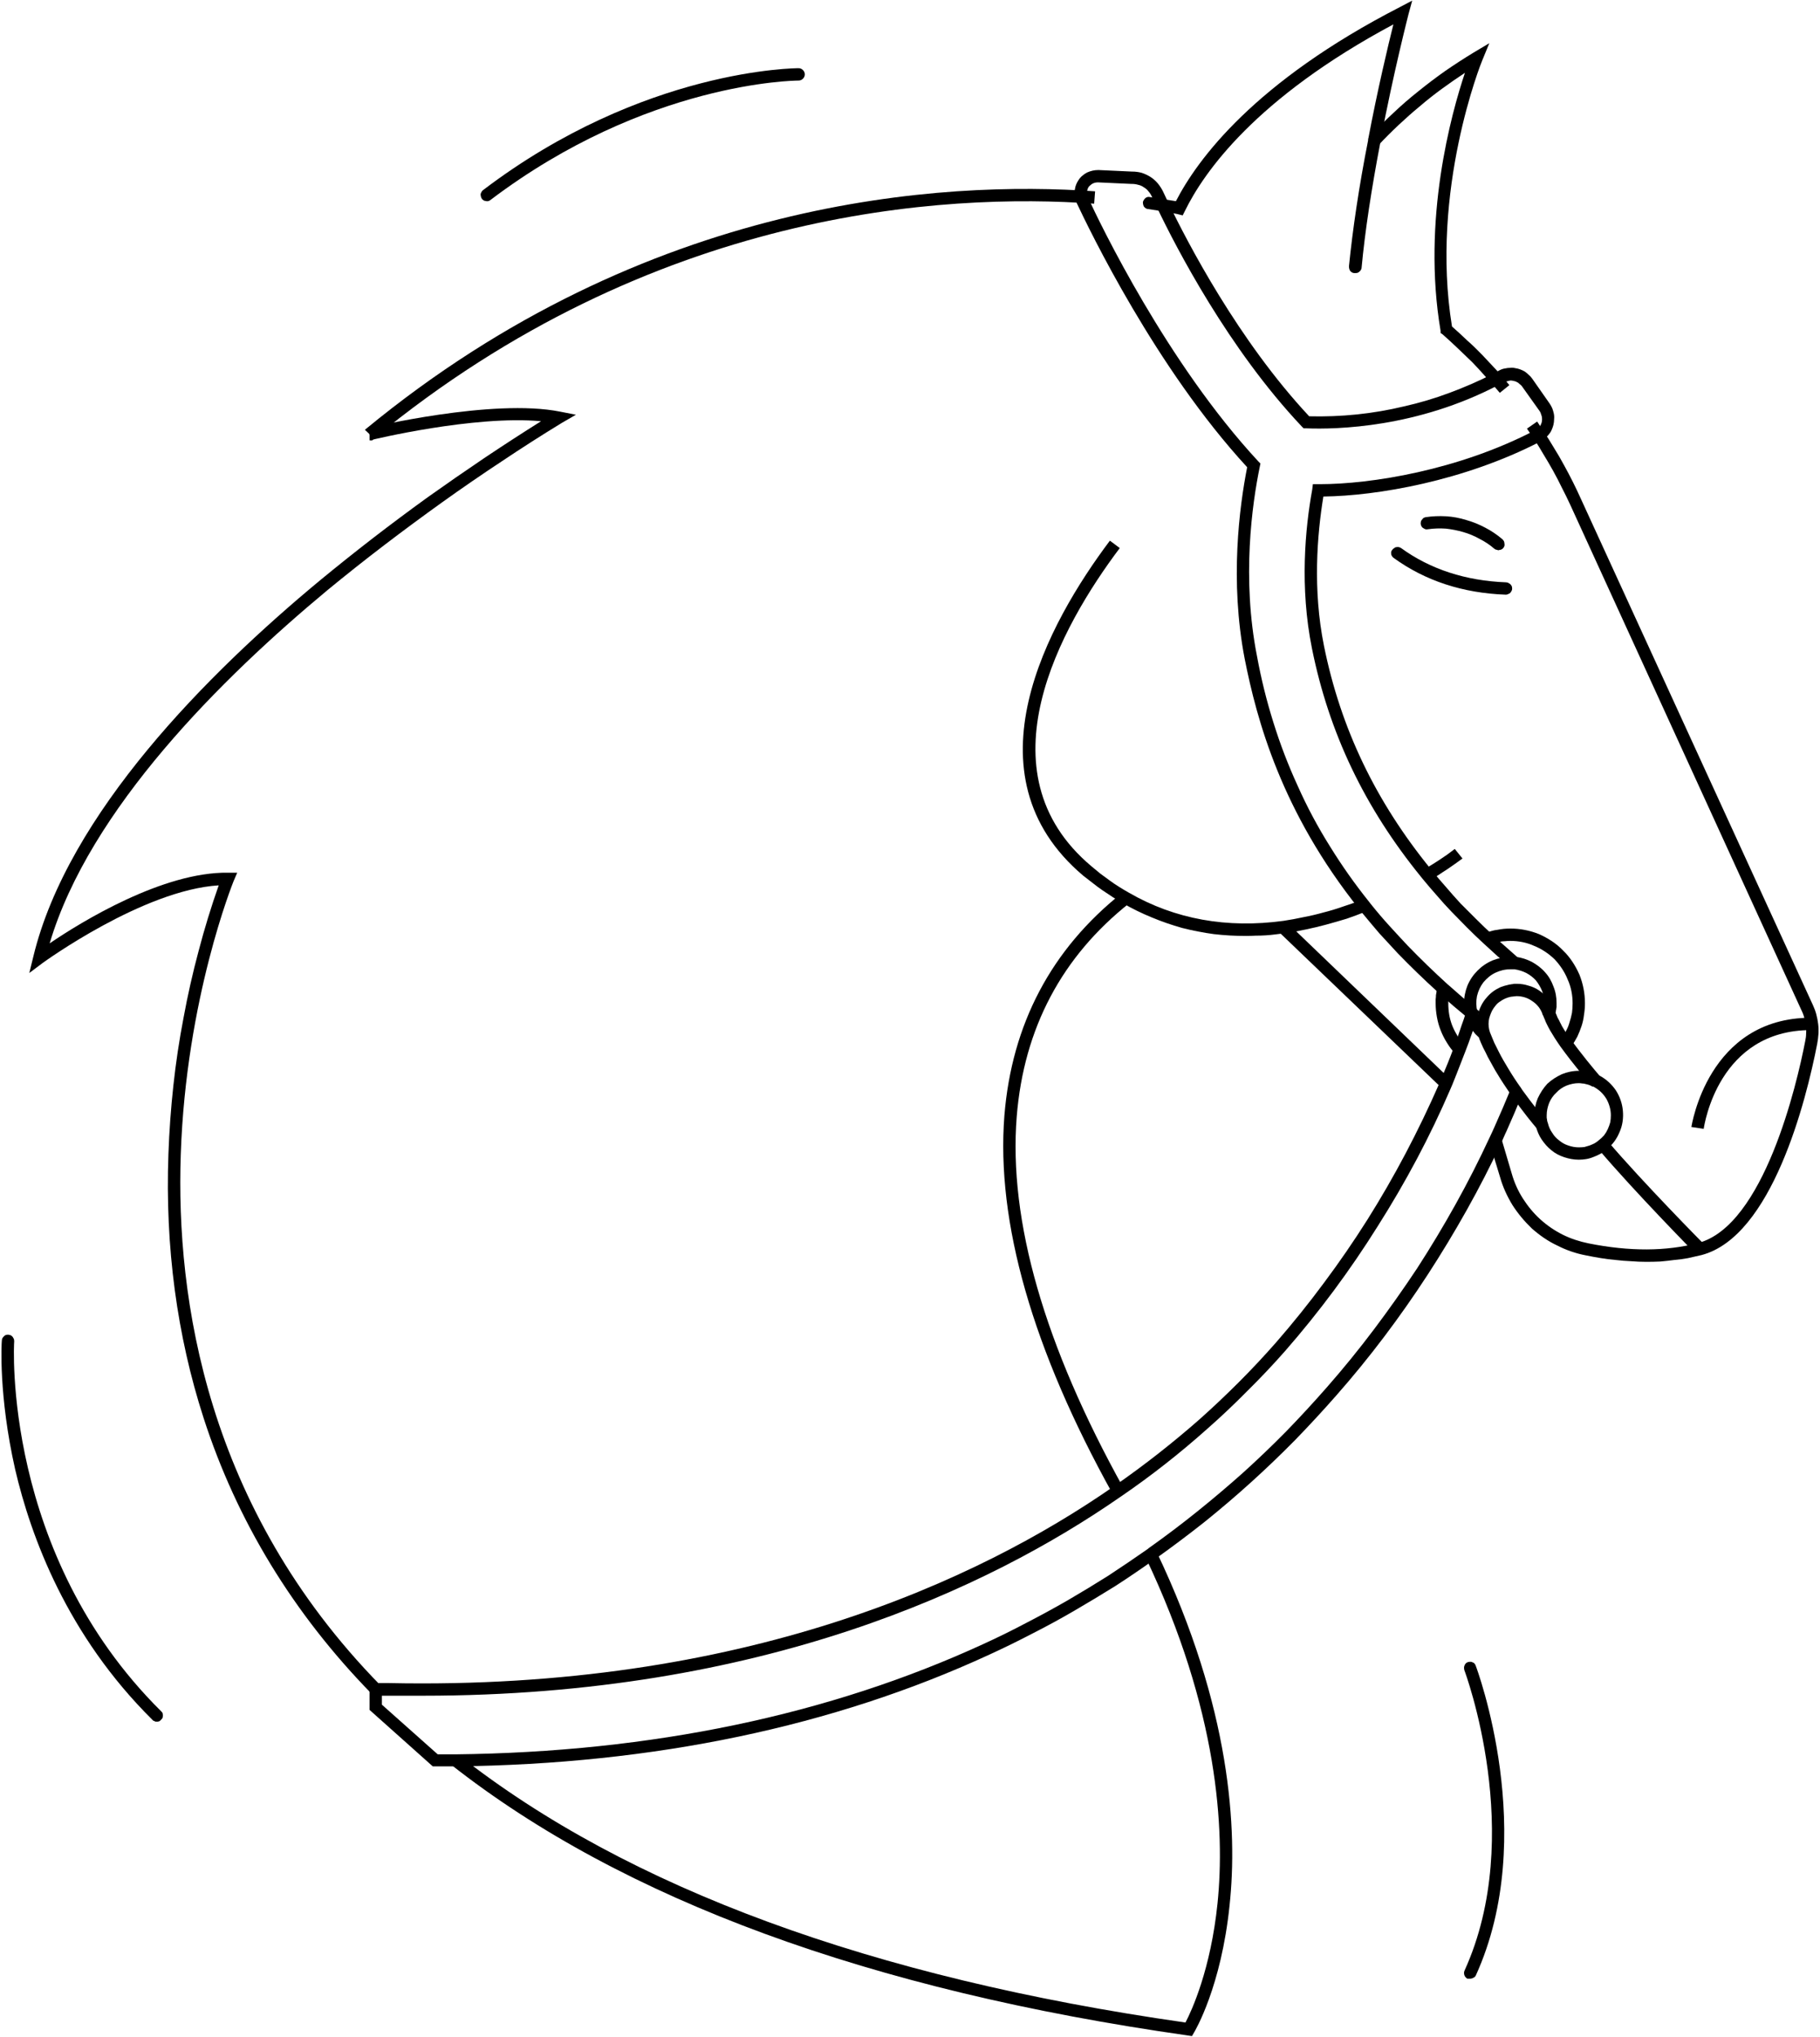 <svg version="1.2" xmlns="http://www.w3.org/2000/svg" viewBox="0 0 590 660" width="590" height="660">
	<title>horseClub-ic-svg</title>
	<style>
		.s0 { fill: #000000 } 
	</style>
	<g id="Layer_2">
		<path id="Layer" class="s0" d="m403.9 303.3q-5.2 0-10.4-0.6-5.2-0.7-10.3-2-5-1.4-9.8-3.4-4.9-2-9.4-4.6-1.7-1-3.3-2-1.7-1.1-3.3-2.2-1.6-1.1-3.1-2.3-1.6-1.2-3.1-2.4c-38.9-32.8-11.3-82.1 8.6-108.6l3.2 2.4c-19.1 25.4-45.6 72.5-9.2 103.1q1.4 1.2 2.9 2.4 1.5 1.1 3 2.2 1.5 1.1 3.1 2.1 1.6 1 3.2 1.9c14.9 8.6 31.8 11.6 50.1 9.1q3.3-0.5 6.5-1.2 3.2-0.6 6.4-1.5 3.2-0.8 6.3-1.9 3.1-1 6.2-2.2l1.5 3.7q-3.2 1.3-6.4 2.4-3.3 1-6.6 1.9-3.3 0.9-6.7 1.6-3.3 0.7-6.7 1.2-1.6 0.2-3.2 0.4-1.5 0.2-3.1 0.3-1.6 0.1-3.2 0.1-1.6 0.1-3.2 0.1z"/>
		<path id="Layer" class="s0" d="m463.7 285.1l-2.1-3.4q1.3-0.7 2.6-1.5 1.2-0.8 2.5-1.6 1.3-0.9 2.5-1.7 1.2-0.9 2.4-1.8l2.5 3.1q-1.3 0.9-2.5 1.8-1.3 0.9-2.6 1.8-1.3 0.8-2.6 1.7-1.4 0.8-2.7 1.6z"/>
		<path id="Layer" class="s0" d="m360.7 484.1c-26-46.8-37.8-88.1-35.1-122.6 2.4-29.6 15.2-53.9 38.1-72.1l2.5 3.2c-22 17.4-34.3 40.7-36.6 69.2-2.7 33.8 9 74.3 34.6 120.4z"/>
		<path id="Layer" class="s0" d="m120.4 548.8c-25.3-25.9-43.6-55.9-54.4-89.3-8.6-26.6-12.5-55.4-11.4-85.6q0.4-11.1 1.6-22.1 1.2-11.1 3.3-22 2-10.9 4.9-21.7 2.8-10.7 6.5-21.2c-24.5 1.5-56.7 24.9-57 25.1l-4.4 3.3 1.3-5.3c11.2-46.4 56.7-91.9 92.9-121.9q8.5-7 17.3-13.8 8.7-6.7 17.7-13.2 9-6.4 18.2-12.6 9.1-6.1 18.5-12c-21.7-2-54.8 6-55.1 6.1l-1-3.9c0.4-0.1 40.4-9.7 62.3-5.3l5.1 1-4.5 2.6q-10 6.1-19.7 12.6-9.7 6.4-19.2 13.2-9.5 6.8-18.8 13.9-9.3 7.1-18.3 14.5c-34.3 28.5-77.2 71-90.1 114.5 10.4-7.1 36.8-23.2 57.8-22.9h3l-1.2 2.8c-0.1 0.3-15.4 37.9-17.1 88.5-1.6 46.7 8.3 114.4 64.6 171.9z"/>
		<path id="Layer" class="s0" d="m386.4 659.8l-1.3-0.2c-102.9-14.6-183.2-44-238.8-87.7l2.5-3.1c54.7 43 133.9 72.1 235.5 86.6 2-3.8 8.2-17.2 10.4-38.7 2.4-23.7 0.3-62.5-23.4-112.2l3.6-1.7c24.2 50.7 26.3 90.3 23.7 114.6-2.7 26.4-11.2 40.7-11.5 41.2z"/>
		<path id="Layer" class="s0" d="m415 302.4l2.8-2.9 52.5 50.4-2.7 2.9z"/>
		<path id="Layer" class="s0" d="m488.2 192.7h-0.1c-13.9-0.5-26.1-4.5-36.3-11.9q-0.3-0.2-0.5-0.5-0.3-0.4-0.3-0.8-0.1-0.3 0-0.7 0.1-0.4 0.4-0.7 0.2-0.3 0.6-0.5 0.3-0.3 0.7-0.3 0.4-0.1 0.8 0 0.4 0.1 0.7 0.3c9.5 6.9 21 10.6 34 11.1q0.4 0 0.8 0.2 0.3 0.2 0.6 0.4 0.3 0.3 0.5 0.7 0.1 0.4 0.1 0.8 0 0.4-0.2 0.7-0.2 0.4-0.4 0.6-0.3 0.3-0.7 0.4-0.3 0.2-0.7 0.2z"/>
		<path id="Layer" class="s0" d="m549.6 406.2c-0.2-0.2-19.9-20.2-31.5-33.9l3-2.6c11.6 13.6 31.2 33.4 31.4 33.6z"/>
		<path id="Layer" class="s0" d="m552.3 365.8l-4-0.6c0.1-0.3 5.3-35.4 38.8-35.4v4c-30 0-34.6 30.7-34.8 32z"/>
		<path id="Layer" class="s0" d="m439.3 88.5h-0.2q-0.4 0-0.8-0.2-0.3-0.2-0.6-0.5-0.2-0.3-0.3-0.7-0.1-0.4-0.1-0.8c1.2-11.9 3.2-25.6 6.2-40.8v-0.2c3.1-16.4 6.5-30.6 8.2-37.4-44.7 23.9-61.5 48-67.6 60.5l-0.7 1.4-1.6-0.4c0 0-3.6-0.8-9.9-1.7-0.4-0.1-0.8-0.4-1.1-0.8-0.2-0.4-0.3-0.9-0.3-1.4 0.1-0.4 0.3-0.8 0.7-1.2 0.3-0.3 0.7-0.5 1.2-0.5l8.8 1.4c7-13.6 25.5-38.7 72.6-62.9l4-2.1-1.2 4.4c0 0.1-4.8 18.5-9.1 41.2v0.2c-2.9 15.2-5 28.9-6.1 40.7q0 0.4-0.2 0.7-0.2 0.4-0.5 0.6-0.3 0.3-0.6 0.4-0.4 0.1-0.8 0.1z"/>
		<path id="Layer" class="s0" d="m119.8 142.7v-2l-1.5-1.4 0.2-0.2c91.3-75.2 187.4-80.6 236.5-77.1l-0.3 4c-48.5-3.5-143.3 1.9-233.5 76.1l-0.5 0.6z"/>
		<path id="Layer" class="s0" d="m533.7 408.9q-2.5 0-4.9-0.2-2.5-0.1-5-0.4-2.4-0.2-4.8-0.6-2.5-0.4-4.9-0.9c-3.2-0.6-6.4-1.7-9.3-3.2-3-1.4-5.7-3.3-8.2-5.5-2.4-2.3-4.5-4.8-6.3-7.6-1.7-2.8-3.1-5.8-4-9l-3.5-11.5 3.9-1.1 3.4 11.5c0.8 2.8 2 5.5 3.6 8 1.6 2.5 3.5 4.8 5.6 6.7 2.2 2 4.7 3.7 7.3 5 2.6 1.3 5.4 2.2 8.3 2.8 13.4 2.7 25.3 2.6 35.6-0.1 21.3-5.6 32-51.4 34.7-65.4q0.3-1.3 0.3-2.5 0.1-1.3-0.1-2.6-0.1-1.3-0.5-2.5-0.3-1.2-0.9-2.4l-75-163.9q-1.3-2.8-2.7-5.5-1.3-2.7-2.8-5.4-1.5-2.7-3.1-5.3-1.5-2.6-3.2-5.2l-2.2-3.2 3.3-2.3 2.2 3.3q1.7 2.6 3.3 5.3 1.7 2.7 3.2 5.5 1.5 2.7 2.9 5.5 1.4 2.8 2.7 5.7l75.1 163.8q0.7 1.5 1.1 3 0.4 1.5 0.6 3.1 0.2 1.6 0.1 3.2-0.1 1.6-0.4 3.2c-3.6 18.6-14.7 62.5-37.5 68.5q-2.2 0.5-4.4 1-2.2 0.4-4.5 0.6-2.2 0.3-4.5 0.5-2.2 0.1-4.5 0.1z"/>
		<path id="Layer" class="s0" d="m486.2 127.3q-2.1-2.5-4.4-5-2.2-2.5-4.5-4.9-2.4-2.3-4.8-4.6-2.4-2.3-4.9-4.5l-0.6-0.4v-0.7c-6.1-36 3.5-70.5 7.9-83.6q-3.8 2.5-7.5 5.2-3.7 2.7-7.2 5.7-3.5 2.9-6.8 6-3.4 3.2-6.5 6.5l-0.6 0.6h-0.8v-1.9l-1.4 1.4-0.5-2.2 0.6-0.4-0.2-0.2q3.7-4 7.7-7.7 3.9-3.7 8.2-7.1 4.2-3.4 8.6-6.5 4.5-3.1 9.1-5.9l5.2-3.1-2.3 5.6c-0.2 0.4-17 42.1-9.8 86.2q2.5 2.2 4.9 4.5 2.5 2.2 4.8 4.6 2.3 2.4 4.6 4.9 2.2 2.4 4.3 5z"/>
		<path id="Layer" class="s0" d="m485.7 178.3q-0.2 0-0.3-0.1-0.2 0-0.4-0.1-0.2 0-0.3-0.1-0.2-0.1-0.3-0.2-2.2-1.9-4.8-3.2-2.5-1.4-5.3-2.2-2.8-0.8-5.6-1.1-2.9-0.2-5.8 0.2-0.4 0.1-0.8 0-0.3-0.1-0.6-0.3-0.4-0.2-0.6-0.5-0.2-0.3-0.3-0.7-0.1-0.4 0-0.8 0-0.4 0.3-0.7 0.2-0.3 0.5-0.6 0.3-0.2 0.7-0.3 3.3-0.5 6.7-0.3 3.3 0.2 6.5 1.2 3.2 0.9 6.2 2.5 2.9 1.5 5.5 3.7 0.3 0.3 0.5 0.6 0.2 0.4 0.2 0.8 0.1 0.4 0 0.8-0.1 0.4-0.4 0.7-0.2 0.2-0.3 0.3-0.2 0.1-0.4 0.2-0.2 0.1-0.5 0.1-0.2 0.1-0.4 0.1z"/>
		<path id="Layer" class="s0" d="m142.6 572.4h-2.3l-20.5-18.3v-8.7h6.1c115 2.4 191.3-33.3 235.1-63.7l0.3-0.2q7.2-5 14.1-10.4 6.9-5.4 13.5-11.2 6.5-5.8 12.7-12 6.2-6.2 12-12.8 8.2-9.4 15.6-19.4 7.4-9.9 14.1-20.5 6.6-10.5 12.4-21.5 5.8-11 10.8-22.4l0.6-1.4c1.6-3.8 3-7.2 4.2-10.5 1.2-3.3 1.5-4 2.1-5.9 0.6-1.9 1.1-3 1.5-4.4l-3.6-3-4.8-4.2-0.6-0.6q-3.3-3-6.5-6.1-3.2-3.1-6.3-6.3-3-3.2-6-6.5-2.9-3.4-5.7-6.8l-0.7-0.9c-25.3-31.6-33.3-61.5-37.2-81.2-4.9-25.3-1.7-49.4 0.8-62.1-29.6-32.1-51.2-77-55.3-85.7q-0.1-0.2-0.2-0.4 0-0.2-0.1-0.4-0.1-0.2-0.1-0.4-0.1-0.2-0.1-0.4-0.1-0.7-0.2-1.5 0-0.7 0.2-1.5 0.1-0.7 0.4-1.4 0.3-0.7 0.7-1.3 0.5-0.8 1.2-1.4 0.8-0.7 1.6-1.1 0.9-0.4 1.8-0.6 0.9-0.2 1.9-0.2l10.8 0.5h0.1q1.6 0 3.1 0.4 1.5 0.5 2.8 1.3 1.4 0.9 2.4 2.1 1 1.2 1.7 2.6l1.7 3.6c6.1 12.7 22.7 44.7 45.7 69.3q7.7 0.2 15.5-0.6 7.7-0.8 15.2-2.6 7.6-1.7 14.8-4.4 7.3-2.7 14.2-6.2l0.6-0.2 0.2-0.2q0.7-0.5 1.4-0.8 0.8-0.4 1.6-0.5 0.8-0.2 1.7-0.2 0.8-0.1 1.6 0.1 0.8 0.1 1.6 0.4 0.8 0.3 1.5 0.7 0.7 0.5 1.3 1.1 0.6 0.5 1.1 1.2l5.6 8q0.5 0.7 0.9 1.6 0.3 0.8 0.5 1.7 0.2 0.9 0.1 1.8 0 0.9-0.2 1.8-0.2 0.8-0.5 1.5-0.3 0.8-0.8 1.4-0.5 0.7-1.1 1.2-0.6 0.6-1.3 1l-0.6 0.4c-24.8 12.8-53 17.6-70.3 17.8-2 12.3-3.5 30.1 0.2 48.4 5.4 26.7 16.7 50.3 34.6 72.3l0.4 0.5q2.2 2.7 4.6 5.4 2.3 2.7 4.7 5.3 2.5 2.5 5 5 2.5 2.5 5.1 4.9c1.4 1.4 3 2.8 4.5 4.1l4.4 3.9-2.5 3c-1.8-1.4-3.2-2.7-4.6-3.9l-4.6-4.2q-2.6-2.4-5.2-5-2.5-2.5-5-5.1-2.5-2.6-4.8-5.3-2.4-2.7-4.7-5.5l-0.4-0.5c-18.4-22.6-29.9-46.8-35.4-74.1-4-19.8-2.2-38.9 0.1-51.5l0.2-1.7h2.2c16.6 0 44.9-4.5 69.7-17.4h0.3q0.4-0.2 0.7-0.5 0.3-0.3 0.6-0.6 0.2-0.4 0.4-0.8 0.2-0.4 0.3-0.8 0.1-0.5 0.1-0.9 0-0.5-0.1-1-0.1-0.4-0.3-0.9-0.1-0.4-0.4-0.8l-5.7-8q-0.3-0.4-0.6-0.6-0.3-0.3-0.7-0.6-0.4-0.2-0.8-0.4-0.4-0.1-0.8-0.2-0.4-0.1-0.9-0.1-0.4 0.1-0.8 0.2-0.5 0.1-0.9 0.3-0.3 0.1-0.7 0.4h-0.1c-0.1 0.1-0.3 0.1-0.3 0.2h-0.3l-0.6 0.3c-26.5 13.9-52.6 14.5-62.5 14.1h-0.8l-0.6-0.6c-23.7-25.1-40.7-57.9-46.9-70.9l-1.7-3.6q-0.4-0.9-1.1-1.7-0.6-0.8-1.5-1.3-0.8-0.6-1.8-0.8-1-0.3-2-0.3h-0.2l-10.9-0.5q-0.4 0-0.9 0.1-0.4 0.1-0.8 0.3-0.4 0.2-0.7 0.5-0.3 0.2-0.6 0.6-0.2 0.3-0.3 0.6-0.1 0.4-0.2 0.7-0.1 0.3-0.1 0.7 0 0.4 0.1 0.7c0.1 0.2 0.1 0.5 0.3 0.7 4 8.7 25.7 53.7 55.2 85.5l0.7 0.7-0.2 1c-2.5 12.1-5.9 36.2-0.9 61.5q2 10.9 5.3 21.4 3.3 10.6 7.9 20.6 4.5 10.1 10.4 19.5 5.8 9.4 12.7 18l0.7 0.9q2.8 3.5 5.8 6.8 3 3.3 6.1 6.6 3.1 3.2 6.3 6.3 3.2 3.1 6.5 6.1l0.7 0.6 4.1 3.6 4.2 3.5 1.3 1.1-0.5 1.7q-0.7 2.4-1.8 5.4c-0.7 2-1.4 4-2.2 6-0.8 2-2.6 6.8-4.2 10.7l-0.6 1.4q-5 11.6-10.9 22.7-5.9 11.1-12.7 21.8-6.7 10.7-14.2 20.8-7.5 10.1-15.8 19.6-5.9 6.7-12.2 12.9-6.2 6.3-12.9 12.2-6.6 5.9-13.6 11.4-7 5.5-14.3 10.5l-0.3 0.2c-42.8 29.7-116.4 64.5-226.2 64.5h-13.3v2.9l18.1 16.1h5.6c63.8-0.7 121.4-12.8 171.4-35.8q7-3.2 13.8-6.8 6.8-3.5 13.4-7.3 6.7-3.9 13.2-8 6.4-4.2 12.7-8.6l0.5-0.4q7.9-5.6 15.5-11.7 7.6-6.1 14.9-12.6 7.2-6.5 14-13.4 6.8-7 13.2-14.3 8-9.1 15.3-18.8 7.3-9.7 14-19.8 6.6-10.2 12.5-20.8 5.9-10.6 11-21.6c0.6-1.3 1.2-2.5 1.7-3.7 1.8-4 3.5-8 5.1-11.9l1.8 0.7h2v0.8q-2.4 6-5.1 12c-0.6 1.2-1.1 2.5-1.7 3.8q-5.2 11.1-11.2 21.8-6 10.7-12.7 21-6.7 10.3-14.1 20.1-7.4 9.8-15.5 19-6.5 7.4-13.4 14.5-6.9 7-14.2 13.6-7.3 6.6-15 12.8-7.7 6.1-15.7 11.8l-0.6 0.4q-6.3 4.5-12.8 8.7-6.6 4.1-13.3 8-6.7 3.9-13.6 7.4-6.9 3.6-13.9 6.8c-50.5 23.3-108.7 35.5-173 36.2zm361.3-243.6l-3.7-1.6 0.5-1.2 3.7 1.6z"/>
		<path id="Layer" class="s0" d="m498.3 365.8c-1.3-1.5-4.6-5.5-8.4-10.9l-0.4-0.6c-1.4-2.1-2.8-4.1-3.9-6q-0.9-1.4-1.7-2.9-0.8-1.4-1.6-2.9-0.7-1.5-1.5-3-0.7-1.5-1.3-3 0-0.1 0-0.2 0-0.1-0.1-0.2 0-0.1 0-0.2-0.1-0.1-0.1-0.2-0.4-1.2-0.5-2.5-0.2-1.4-0.1-2.7 0.2-1.3 0.6-2.5 0.4-1.3 1-2.4 0.7-1.3 1.6-2.3 0.9-1.1 2.1-2 1.1-0.8 2.4-1.4 1.3-0.5 2.7-0.8 0.3-0.1 0.6-0.1 0.4-0.1 0.7-0.1 0.3-0.1 0.6-0.1 0.4 0 0.7 0 2 0 3.8 0.6 1.9 0.5 3.5 1.6 1.6 1.1 2.9 2.6 1.2 1.6 1.9 3.4v0.4q0 0 0 0 0.1 0.1 0.1 0.1 0 0 0 0 0 0.1 0 0.1h0.1q0.2 0.5 0.5 1.1 0.2 0.5 0.4 1 0.3 0.6 0.6 1.1 0.2 0.5 0.5 1 0.3 0.7 0.7 1.3 0.4 0.6 0.8 1.3 0.4 0.6 0.8 1.2 0.4 0.6 0.9 1.2c3.3 4.6 7.6 9.8 9.6 12.1l-1.4 1.3-1.5 1.5h-0.1c-0.6-0.7-5.7-6.7-9.9-12.5-1.4-2-2.6-3.9-3.4-5.3q-0.3-0.6-0.6-1.1-0.3-0.6-0.6-1.2-0.3-0.6-0.5-1.2-0.3-0.6-0.5-1.2l-0.3-0.5v-0.2q-0.5-1.3-1.3-2.3-0.9-1.1-2-1.8-1.1-0.8-2.4-1.2-1.3-0.4-2.7-0.4l-1.8 0.2q-1 0.2-1.9 0.6-0.9 0.4-1.7 1-0.8 0.5-1.4 1.3-0.6 0.7-1.1 1.6-0.4 0.8-0.7 1.7-0.3 0.8-0.4 1.7-0.1 0.9 0 1.8 0.1 0.9 0.4 1.8l0.2 0.5q0.6 1.5 1.2 2.9 0.7 1.4 1.4 2.8 0.7 1.4 1.5 2.8 0.8 1.4 1.6 2.7c1.2 2 2.6 4.2 4.2 6.4l0.3 0.5c3.6 5 6.7 8.7 7.8 10.1z"/>
		<path id="Layer" fill-rule="evenodd" class="s0" d="m511.8 375.8c-1.6 0-3.2-0.3-4.7-0.8-1.5-0.5-2.9-1.2-4.1-2.2-1.3-1-2.3-2.2-3.2-3.5-0.9-1.3-1.5-2.8-1.9-4.3q-0.1-0.4-0.2-0.9-0.1-0.4-0.2-0.9 0-0.4-0.1-0.9 0-0.4 0-0.9c0-1.9 0.4-3.8 1.1-5.5 0.8-1.7 1.8-3.3 3.1-4.7 1.4-1.3 3-2.3 4.7-3.1 1.7-0.7 3.6-1.1 5.5-1.1q0.8 0 1.7 0.1 0.8 0.1 1.7 0.3 0.8 0.2 1.6 0.5 0.8 0.3 1.5 0.7h0.3c2.1 1.1 3.9 2.8 5.2 4.7 1.3 2 2.1 4.3 2.3 6.7 0.2 2.3-0.1 4.7-1.1 6.9-0.9 2.2-2.3 4.1-4.2 5.6q-0.9 0.8-2 1.4-1.1 0.6-2.2 1-1.2 0.5-2.4 0.7-1.2 0.2-2.4 0.2zm0-24.8c-1.4 0-2.7 0.3-4 0.8-1.2 0.5-2.4 1.3-3.3 2.3-1 0.9-1.8 2.1-2.3 3.3-0.5 1.3-0.8 2.6-0.8 4q0 0.3 0 0.7 0 0.3 0.1 0.6 0 0.3 0.1 0.7 0.1 0.3 0.2 0.6 0.4 1.7 1.4 3.1 0.9 1.5 2.3 2.5 1.3 1.1 2.9 1.6 1.7 0.6 3.4 0.6 0.9 0 1.8-0.1 0.8-0.2 1.7-0.5 0.8-0.3 1.6-0.7 0.7-0.4 1.4-1 0.9-0.7 1.7-1.6 0.7-0.9 1.2-2 0.5-1.1 0.8-2.2 0.2-1.1 0.2-2.3 0-1.4-0.4-2.8-0.4-1.4-1.1-2.6-0.8-1.3-1.9-2.3-1-0.9-2.3-1.6h-0.3q-0.5-0.3-1-0.5-0.6-0.2-1.1-0.3-0.6-0.2-1.2-0.2-0.5-0.1-1.1-0.1z"/>
		<path id="Layer" class="s0" d="m471.7 341.4q-1.5-1.6-2.7-3.6-1.2-1.9-2-4-0.8-2-1.2-4.3-0.4-2.2-0.4-4.4 0-0.6 0-1.3 0.1-0.6 0.1-1.3 0.1-0.6 0.2-1.2 0.1-0.7 0.2-1.3l1.9 0.4h2.1v0.4q-0.1 0.5-0.2 1.1-0.1 0.5-0.1 1-0.1 0.6-0.1 1.1 0 0.6 0 1.1 0 1.9 0.3 3.7 0.3 1.8 1 3.6 0.7 1.7 1.7 3.3 0.9 1.6 2.2 3z"/>
		<path id="Layer" class="s0" d="m509.3 339.2l-3.3-2.3q0.9-1.3 1.6-2.7 0.8-1.4 1.2-2.9 0.5-1.5 0.8-3.1 0.2-1.5 0.2-3.1c0-2.6-0.5-5.3-1.6-7.7-1-2.5-2.5-4.7-4.3-6.6-1.9-1.8-4.1-3.3-6.6-4.3-2.4-1.1-5.1-1.6-7.7-1.6q-0.9 0-1.7 0.1-0.9 0-1.7 0.2-0.8 0.1-1.7 0.3-0.8 0.2-1.6 0.5l-1.4-3.7q1-0.3 2-0.6 1-0.3 2-0.4 1-0.2 2-0.3 1.1-0.1 2.1-0.1c3.2 0 6.3 0.6 9.3 1.8 2.9 1.3 5.6 3 7.8 5.3 2.3 2.2 4 4.9 5.3 7.8 1.2 3 1.8 6.1 1.8 9.3q0 1.9-0.3 3.7-0.2 1.9-0.8 3.7-0.6 1.8-1.4 3.5-0.9 1.7-2 3.2z"/>
		<path id="Layer" class="s0" d="m479.9 336.6q-0.8-0.7-1.6-1.5-0.7-0.8-1.3-1.7-0.6-1-1.1-2-0.4-0.9-0.7-2c-0.1-0.2-0.1-0.5-0.2-0.7q-0.1-0.4-0.2-0.9-0.1-0.4-0.1-0.9-0.1-0.4-0.1-0.9 0-0.4 0-0.9c0-2 0.4-3.9 1.1-5.7 0.8-1.9 1.9-3.5 3.3-4.9 1.4-1.4 3-2.5 4.9-3.3 1.8-0.7 3.7-1.1 5.7-1.1h1.9c1.8 0.2 3.5 0.8 5.1 1.6 1.6 0.9 3.1 2 4.3 3.4 1.2 1.3 2.1 2.9 2.7 4.6 0.7 1.7 1 3.5 1 5.3q0 0.2 0 0.5 0 0.2 0 0.5 0 0.2 0 0.4-0.1 0.3-0.1 0.5 0 0.2-0.1 0.5 0 0.2-0.1 0.5 0 0.2-0.1 0.4 0 0.3-0.1 0.5l-3.8-1q0-0.2 0.1-0.3 0-0.2 0-0.4 0.1-0.2 0.1-0.3 0-0.2 0-0.4 0-0.2 0.1-0.3 0-0.2 0-0.4 0-0.2 0-0.3 0-0.2 0-0.4c0-1.3-0.2-2.6-0.7-3.9-0.5-1.2-1.2-2.4-2-3.4-0.9-1-2-1.8-3.1-2.4-1.2-0.6-2.5-1-3.8-1.2h-1.4c-1.7 0-3.3 0.4-4.8 1.1-1.5 0.7-2.8 1.8-3.9 3.1-1 1.3-1.7 2.8-2.1 4.5-0.3 1.6-0.3 3.3 0.1 4.9 0 0.2 0.1 0.3 0.1 0.5q0.2 0.8 0.6 1.5 0.3 0.7 0.7 1.4 0.5 0.7 1 1.3 0.6 0.6 1.2 1.1z"/>
		<path id="Layer" class="s0" d="m157.8 65.2q-0.2 0-0.5-0.1-0.2 0-0.4-0.1-0.2-0.1-0.4-0.3-0.2-0.1-0.3-0.3-0.2-0.3-0.3-0.7-0.1-0.4-0.1-0.8 0.1-0.4 0.3-0.7 0.2-0.4 0.5-0.6c52-39.5 101.8-39.5 102.3-39.5 0.5 0 1 0.2 1.4 0.6 0.4 0.4 0.6 0.9 0.6 1.4 0 0.5-0.2 1-0.6 1.4-0.4 0.4-0.9 0.6-1.4 0.6-1.1 0-49.3 0.4-99.9 38.7q-0.1 0.1-0.3 0.2-0.1 0.1-0.3 0.1-0.1 0.1-0.3 0.1-0.1 0-0.3 0z"/>
		<path id="Layer" class="s0" d="m476.6 641.2h-0.9q-0.4-0.2-0.6-0.5-0.3-0.3-0.4-0.7-0.1-0.3-0.1-0.7 0-0.4 0.2-0.8c19.9-43.8 0.1-96.8-0.1-97.3q-0.1-0.4-0.1-0.8 0-0.4 0.2-0.8 0.1-0.3 0.4-0.6 0.3-0.3 0.7-0.4 0.4-0.1 0.8-0.1 0.4 0 0.7 0.2 0.4 0.1 0.6 0.4 0.3 0.3 0.4 0.7c0.2 0.5 20.7 55 0 100.4q-0.1 0.2-0.3 0.4-0.2 0.2-0.5 0.3-0.2 0.2-0.5 0.2-0.2 0.1-0.5 0.1z"/>
		<path id="Layer" class="s0" d="m50.8 557.9q-0.2 0-0.4 0-0.2-0.1-0.4-0.2-0.1 0-0.3-0.1-0.2-0.2-0.3-0.3c-27.6-27.3-39.4-59.3-44.5-81.2-5.4-23.9-4.4-41-4.3-41.7q0-0.4 0.2-0.8 0.2-0.3 0.5-0.6 0.3-0.3 0.6-0.4 0.4-0.1 0.8-0.1 0.4 0.1 0.8 0.2 0.3 0.2 0.6 0.5 0.2 0.3 0.4 0.7 0.1 0.4 0.1 0.8c-0.1 0.6-3.9 68.8 47.6 119.8q0.3 0.3 0.5 0.6 0.1 0.4 0.1 0.8 0 0.4-0.1 0.8-0.2 0.3-0.5 0.6-0.1 0.1-0.3 0.3-0.2 0.1-0.3 0.2-0.2 0-0.4 0.1-0.2 0-0.4 0z"/>
	</g>
</svg>